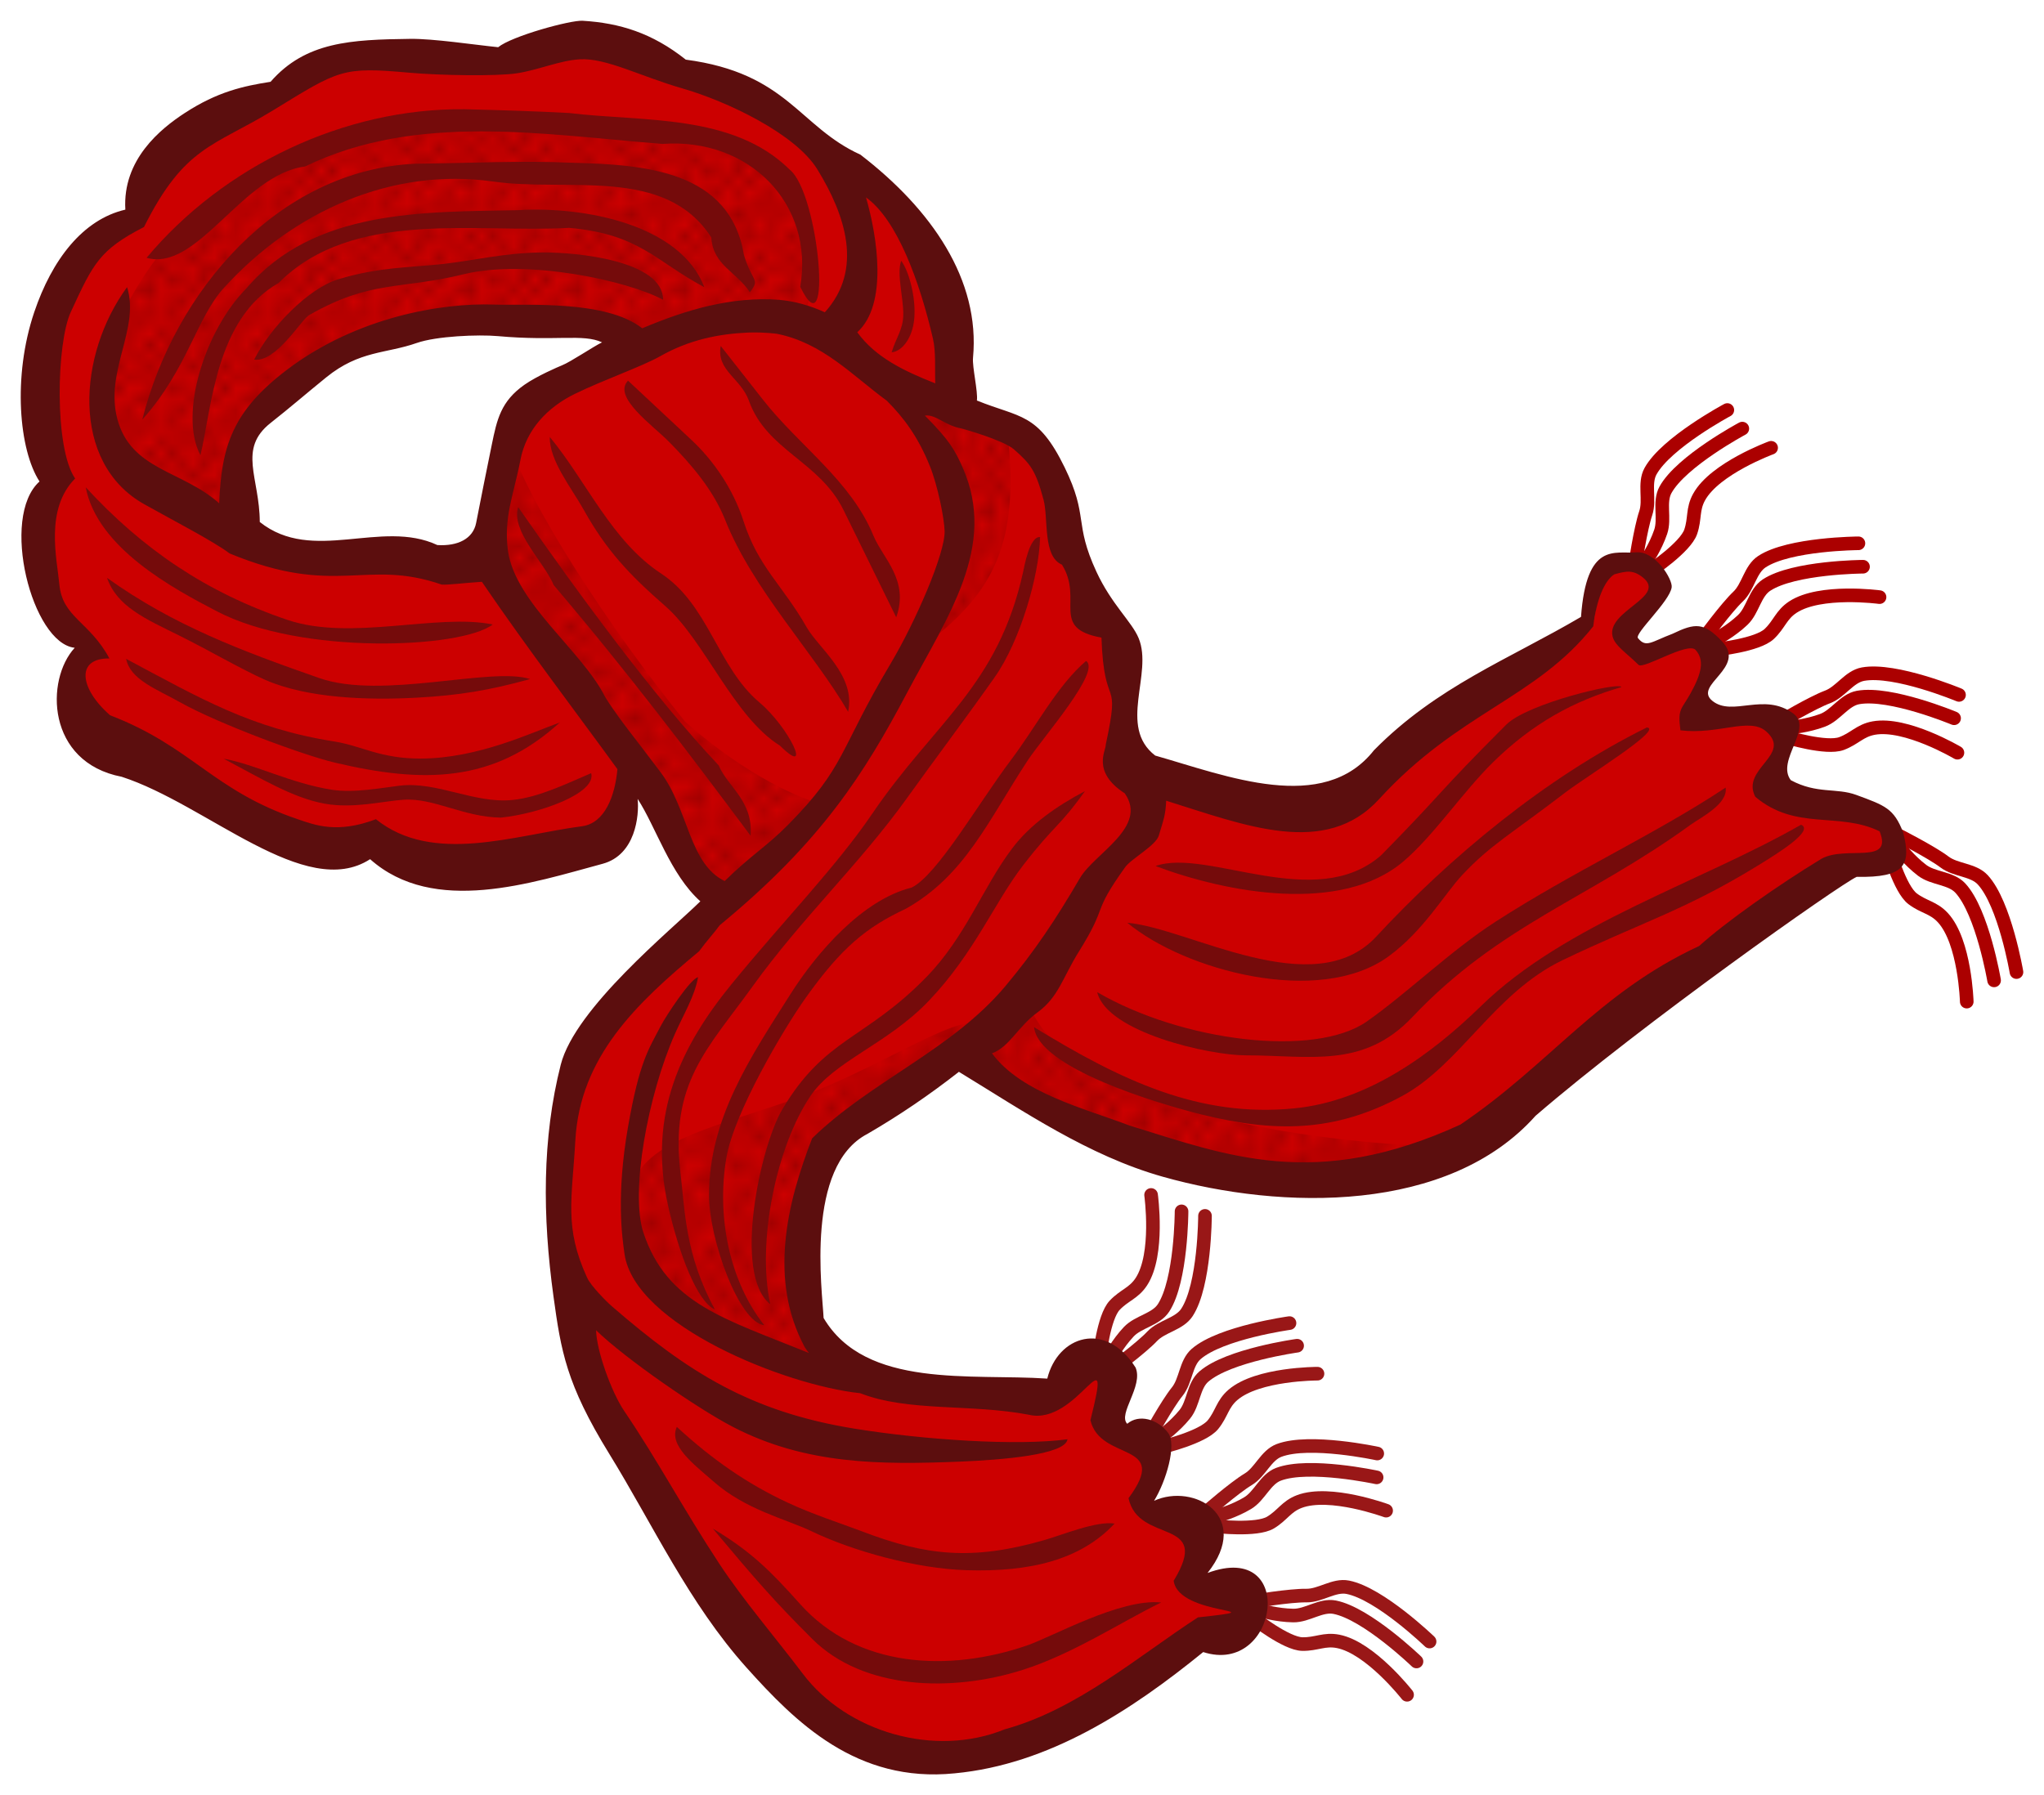 <?xml version="1.0" encoding="UTF-8" standalone="no"?>
<svg
   xmlns:dc="http://purl.org/dc/elements/1.1/"
   xmlns:cc="http://creativecommons.org/ns#"
   xmlns:rdf="http://www.w3.org/1999/02/22-rdf-syntax-ns#"
   xmlns:svg="http://www.w3.org/2000/svg"
   xmlns="http://www.w3.org/2000/svg"
   xmlns:xlink="http://www.w3.org/1999/xlink"
   xmlns:sodipodi="http://sodipodi.sourceforge.net/DTD/sodipodi-0.dtd"
   xmlns:inkscape="http://www.inkscape.org/namespaces/inkscape"
   width="98.601mm"
   height="86.617mm"
   viewBox="0 0 349.373 306.909"
   id="svg2"
   version="1.1"
   inkscape:version="1.0.2-2 (e86c870879, 2021-01-15)"
   sodipodi:docname="scarf.svg">
  <title
     id="title4156">scarf - coloured</title>
  <defs
     id="defs4">
    <pattern
       inkscape:collect="always"
       xlink:href="#Polkadots-large"
       id="pattern6343"
       patternTransform="matrix(1.567,0,0,2.176,235.114,929.497)" />
    <pattern
       inkscape:collect="always"
       xlink:href="#Polkadots-large"
       id="pattern6249"
       patternTransform="matrix(1.805,0,0,2.215,263.829,943.445)" />
    <pattern
       inkscape:collect="always"
       xlink:href="#Polkadots-large"
       id="pattern6155"
       patternTransform="matrix(2.198,0,0,1.959,257.852,950.028)" />
    <pattern
       inkscape:collect="always"
       xlink:href="#Polkadots-large"
       id="pattern6061"
       patternTransform="matrix(2.051,0,0,2.461,274.494,955.751)" />
    <pattern
       inkscape:collect="always"
       xlink:href="#Polkadots-large"
       id="pattern5967"
       patternTransform="matrix(1.828,0,0,1.858,258.681,963.114)" />
    <pattern
       inkscape:stockid="Polka dots, large"
       id="Polkadots-large"
       patternTransform="translate(0,0) scale(10,10)"
       height="10"
       width="10"
       patternUnits="userSpaceOnUse"
       inkscape:collect="always">
      <circle
         id="circle5657"
         r="0.45"
         cy="0.810"
         cx="2.567"
         style="fill:black;stroke:none" />
      <circle
         id="circle5659"
         r="0.45"
         cy="2.33"
         cx="3.048"
         style="fill:black;stroke:none" />
      <circle
         id="circle5661"
         r="0.45"
         cy="2.415"
         cx="4.418"
         style="fill:black;stroke:none" />
      <circle
         id="circle5663"
         r="0.45"
         cy="3.029"
         cx="1.844"
         style="fill:black;stroke:none" />
      <circle
         id="circle5665"
         r="0.45"
         cy="1.363"
         cx="6.08"
         style="fill:black;stroke:none" />
      <circle
         id="circle5667"
         r="0.45"
         cy="4.413"
         cx="5.819"
         style="fill:black;stroke:none" />
      <circle
         id="circle5669"
         r="0.45"
         cy="4.048"
         cx="4.305"
         style="fill:black;stroke:none" />
      <circle
         id="circle5671"
         r="0.45"
         cy="3.045"
         cx="5.541"
         style="fill:black;stroke:none" />
      <circle
         id="circle5673"
         r="0.45"
         cy="5.527"
         cx="4.785"
         style="fill:black;stroke:none" />
      <circle
         id="circle5675"
         r="0.45"
         cy="5.184"
         cx="2.667"
         style="fill:black;stroke:none" />
      <circle
         id="circle5677"
         r="0.45"
         cy="1.448"
         cx="7.965"
         style="fill:black;stroke:none" />
      <circle
         id="circle5679"
         r="0.45"
         cy="5.049"
         cx="7.047"
         style="fill:black;stroke:none" />
      <circle
         id="circle5681"
         r="0.45"
         cy="0.895"
         cx="4.340"
         style="fill:black;stroke:none" />
      <circle
         id="circle5683"
         r="0.45"
         cy="0.340"
         cx="7.125"
         style="fill:black;stroke:none" />
      <circle
         id="circle5685"
         r="0.45"
         cy="1.049"
         cx="9.553"
         style="fill:black;stroke:none" />
      <circle
         id="circle5687"
         r="0.45"
         cy="2.689"
         cx="7.006"
         style="fill:black;stroke:none" />
      <circle
         id="circle5689"
         r="0.45"
         cy="2.689"
         cx="8.909"
         style="fill:black;stroke:none" />
      <circle
         id="circle5691"
         r="0.45"
         cy="4.407"
         cx="9.315"
         style="fill:black;stroke:none" />
      <circle
         id="circle5693"
         r="0.45"
         cy="3.870"
         cx="7.820"
         style="fill:black;stroke:none" />
      <circle
         id="circle5695"
         r="0.45"
         cy="5.948"
         cx="8.270"
         style="fill:black;stroke:none" />
      <circle
         id="circle5697"
         r="0.45"
         cy="7.428"
         cx="7.973"
         style="fill:black;stroke:none" />
      <circle
         id="circle5699"
         r="0.45"
         cy="8.072"
         cx="9.342"
         style="fill:black;stroke:none" />
      <circle
         id="circle5701"
         r="0.45"
         cy="9.315"
         cx="8.206"
         style="fill:black;stroke:none" />
      <circle
         id="circle5703"
         r="0.45"
         cy="9.475"
         cx="9.682"
         style="fill:black;stroke:none" />
      <circle
         id="circle5705"
         r="0.45"
         cy="6.186"
         cx="9.688"
         style="fill:black;stroke:none" />
      <circle
         id="circle5707"
         r="0.45"
         cy="6.296"
         cx="3.379"
         style="fill:black;stroke:none" />
      <circle
         id="circle5709"
         r="0.45"
         cy="8.204"
         cx="2.871"
         style="fill:black;stroke:none" />
      <circle
         id="circle5711"
         r="0.45"
         cy="8.719"
         cx="4.59"
         style="fill:black;stroke:none" />
      <circle
         id="circle5713"
         r="0.45"
         cy="9.671"
         cx="3.181"
         style="fill:black;stroke:none" />
      <circle
         id="circle5715"
         r="0.45"
         cy="7.315"
         cx="5.734"
         style="fill:black;stroke:none" />
      <circle
         id="circle5717"
         r="0.45"
         cy="6.513"
         cx="6.707"
         style="fill:black;stroke:none" />
      <circle
         id="circle5719"
         r="0.45"
         cy="9.670"
         cx="5.730"
         style="fill:black;stroke:none" />
      <circle
         id="circle5721"
         r="0.45"
         cy="8.373"
         cx="6.535"
         style="fill:black;stroke:none" />
      <circle
         id="circle5723"
         r="0.45"
         cy="7.154"
         cx="4.37"
         style="fill:black;stroke:none" />
      <circle
         id="circle5725"
         r="0.45"
         cy="7.25"
         cx="0.622"
         style="fill:black;stroke:none" />
      <circle
         id="circle5727"
         r="0.45"
         cy="5.679"
         cx="0.831"
         style="fill:black;stroke:none" />
      <circle
         id="circle5729"
         r="0.45"
         cy="8.519"
         cx="1.257"
         style="fill:black;stroke:none" />
      <circle
         id="circle5731"
         r="0.45"
         cy="6.877"
         cx="1.989"
         style="fill:black;stroke:none" />
      <circle
         id="circle5733"
         r="0.45"
         cy="3.181"
         cx="0.374"
         style="fill:black;stroke:none" />
      <circle
         id="circle5735"
         r="0.45"
         cy="1.664"
         cx="1.166"
         style="fill:black;stroke:none" />
      <circle
         id="circle5737"
         r="0.45"
         cy="0.093"
         cx="1.151"
         style="fill:black;stroke:none" />
      <circle
         id="circle5739"
         r="0.45"
         cy="10.093"
         cx="1.151"
         style="fill:black;stroke:none" />
      <circle
         id="circle5741"
         r="0.45"
         cy="4.451"
         cx="1.302"
         style="fill:black;stroke:none" />
      <circle
         id="circle5743"
         r="0.45"
         cy="3.763"
         cx="3.047"
         style="fill:black;stroke:none" />
    </pattern>
  </defs>
  <sodipodi:namedview
     id="base"
     pagecolor="#ffffff"
     bordercolor="#666666"
     borderopacity="1.0"
     inkscape:pageopacity="0.0"
     inkscape:pageshadow="2"
     inkscape:zoom="1.4142136"
     inkscape:cx="206.98318"
     inkscape:cy="180.79204"
     inkscape:document-units="mm"
     inkscape:current-layer="layer1"
     showgrid="false"
     inkscape:snap-global="false"
     inkscape:window-width="1550"
     inkscape:window-height="937"
     inkscape:window-x="354"
     inkscape:window-y="64"
     inkscape:window-maximized="0"
     fit-margin-top="1"
     fit-margin-right="1"
     fit-margin-bottom="1"
     fit-margin-left="1"
     inkscape:document-rotation="0" />
  <g
     inkscape:label="Ebene 1"
     inkscape:groupmode="layer"
     id="layer1"
     transform="translate(-49.279,-949.673)">
    <path
       style="fill:none;fill-rule:evenodd;stroke:#ab0000;stroke-width:2.326;stroke-linecap:round;stroke-linejoin:miter;stroke-miterlimit:4;stroke-dasharray:none;stroke-opacity:1"
       d="m 328.731,1046.437 c 0,0 0.949,-6.382 1.846,-9.025 0.774,-2.281 -0.347,-5.072 0.82,-7.179 2.711,-4.894 13.127,-10.46 13.127,-10.46"
       id="path4377"
       inkscape:connector-curvature="0"
       sodipodi:nodetypes="cssc" />
    <path
       style="fill:none;fill-rule:evenodd;stroke:#ab0000;stroke-width:2.326;stroke-linecap:round;stroke-linejoin:miter;stroke-miterlimit:4;stroke-dasharray:none;stroke-opacity:1"
       d="m 330.678,1045.511 c 0,0 1.565,-2.28 2.461,-4.923 0.774,-2.281 -0.347,-5.072 0.82,-7.179 2.711,-4.894 13.127,-10.46 13.127,-10.46"
       id="path4377-1"
       inkscape:connector-curvature="0"
       sodipodi:nodetypes="cssc" />
    <path
       style="fill:none;fill-rule:evenodd;stroke:#ab0000;stroke-width:2.326;stroke-linecap:round;stroke-linejoin:miter;stroke-miterlimit:4;stroke-dasharray:none;stroke-opacity:1"
       d="m 331.498,1047.152 c 0,0 5.872,-3.921 6.769,-6.563 0.774,-2.281 0.269,-3.841 1.436,-5.948 2.711,-4.894 12.306,-8.409 12.306,-8.409"
       id="path4377-2"
       inkscape:connector-curvature="0"
       sodipodi:nodetypes="cssc" />
    <path
       style="fill:none;fill-rule:evenodd;stroke:#ab0000;stroke-width:2.326;stroke-linecap:round;stroke-linejoin:miter;stroke-miterlimit:4;stroke-dasharray:none;stroke-opacity:1"
       d="m 340.528,1058.785 c 0,0 3.815,-5.204 5.841,-7.123 1.748,-1.657 2.058,-4.649 4.073,-5.968 4.68,-3.066 16.49,-3.134 16.49,-3.134"
       id="path4377-4"
       inkscape:connector-curvature="0"
       sodipodi:nodetypes="cssc" />
    <path
       style="fill:none;fill-rule:evenodd;stroke:#ab0000;stroke-width:2.326;stroke-linecap:round;stroke-linejoin:miter;stroke-miterlimit:4;stroke-dasharray:none;stroke-opacity:1"
       d="m 342.682,1058.874 c 0,0 2.447,-1.288 4.472,-3.207 1.748,-1.657 2.058,-4.649 4.073,-5.968 4.68,-3.066 16.49,-3.134 16.49,-3.134"
       id="path4377-1-1"
       inkscape:connector-curvature="0"
       sodipodi:nodetypes="cssc" />
    <path
       style="fill:none;fill-rule:evenodd;stroke:#ab0000;stroke-width:2.326;stroke-linecap:round;stroke-linejoin:miter;stroke-miterlimit:4;stroke-dasharray:none;stroke-opacity:1"
       d="m 342.642,1060.708 c 0,0 7.023,-0.731 9.048,-2.651 1.748,-1.657 2.029,-3.273 4.043,-4.593 4.68,-3.066 14.808,-1.702 14.808,-1.702"
       id="path4377-2-8"
       inkscape:connector-curvature="0"
       sodipodi:nodetypes="cssc" />
    <path
       style="fill:none;fill-rule:evenodd;stroke:#ab0000;stroke-width:2.326;stroke-linecap:round;stroke-linejoin:miter;stroke-miterlimit:4;stroke-dasharray:none;stroke-opacity:1"
       d="m 353.482,1073.108 c 0,0 5.544,-3.301 8.158,-4.277 2.256,-0.843 3.71,-3.476 6.08,-3.904 5.506,-0.995 16.404,3.554 16.404,3.554"
       id="path4377-0"
       inkscape:connector-curvature="0"
       sodipodi:nodetypes="cssc" />
    <path
       style="fill:none;fill-rule:evenodd;stroke:#ab0000;stroke-width:2.326;stroke-linecap:round;stroke-linejoin:miter;stroke-miterlimit:4;stroke-dasharray:none;stroke-opacity:1"
       d="m 355.43,1074.03 c 0,0 2.756,-0.23 5.37,-1.206 2.256,-0.843 3.71,-3.476 6.08,-3.904 5.506,-0.995 16.404,3.554 16.404,3.554"
       id="path4377-1-3"
       inkscape:connector-curvature="0"
       sodipodi:nodetypes="cssc" />
    <path
       style="fill:none;fill-rule:evenodd;stroke:#ab0000;stroke-width:2.326;stroke-linecap:round;stroke-linejoin:miter;stroke-miterlimit:4;stroke-dasharray:none;stroke-opacity:1"
       d="m 354.677,1075.703 c 0,0 6.751,2.069 9.365,1.093 2.256,-0.843 3.146,-2.221 5.516,-2.649 5.506,-0.995 14.297,4.215 14.297,4.215"
       id="path4377-2-5"
       inkscape:connector-curvature="0"
       sodipodi:nodetypes="cssc" />
    <path
       style="fill:none;fill-rule:evenodd;stroke:#ab0000;stroke-width:2.326;stroke-linecap:round;stroke-linejoin:miter;stroke-miterlimit:4;stroke-dasharray:none;stroke-opacity:1"
       d="m 373.668,1092.432 c 0,0 5.751,2.924 7.973,4.613 1.918,1.457 4.92,1.281 6.548,3.055 3.782,4.123 5.757,15.767 5.757,15.767"
       id="path4377-10"
       inkscape:connector-curvature="0"
       sodipodi:nodetypes="cssc"
       inkscape:transform-center-x="6.2514528"
       inkscape:transform-center-y="-6.6919313" />
    <path
       style="fill:none;fill-rule:evenodd;stroke:#ab0000;stroke-width:2.326;stroke-linecap:round;stroke-linejoin:miter;stroke-miterlimit:4;stroke-dasharray:none;stroke-opacity:1"
       d="m 373.928,1094.571 c 0,0 1.666,2.207 3.888,3.895 1.918,1.457 4.92,1.281 6.548,3.055 3.782,4.123 5.757,15.767 5.757,15.767"
       id="path4377-1-6"
       inkscape:connector-curvature="0"
       sodipodi:nodetypes="cssc"
       inkscape:transform-center-x="8.0336714"
       inkscape:transform-center-y="-4.9113217" />
    <path
       style="fill:none;fill-rule:evenodd;stroke:#ab0000;stroke-width:2.326;stroke-linecap:round;stroke-linejoin:miter;stroke-miterlimit:4;stroke-dasharray:none;stroke-opacity:1"
       d="m 372.112,1094.829 c 0,0 1.856,6.812 4.078,8.501 1.918,1.457 3.558,1.473 5.186,3.248 3.782,4.123 4.072,14.338 4.072,14.338"
       id="path4377-2-9"
       inkscape:connector-curvature="0"
       sodipodi:nodetypes="cssc"
       inkscape:transform-center-x="11.278589"
       inkscape:transform-center-y="-2.9686569" />
    <path
       style="fill:none;fill-rule:evenodd;stroke:#991717;stroke-width:2.326;stroke-linecap:round;stroke-linejoin:miter;stroke-miterlimit:4;stroke-dasharray:none;stroke-opacity:1"
       d="m 239.109,1184.006 c 0,0 5.19,-3.833 7.103,-5.865 1.651,-1.754 4.642,-2.074 5.954,-4.093 3.05,-4.691 3.078,-16.5 3.078,-16.5"
       id="path4377-41"
       inkscape:connector-curvature="0"
       sodipodi:nodetypes="cssc" />
    <path
       style="fill:none;fill-rule:evenodd;stroke:#991717;stroke-width:2.326;stroke-linecap:round;stroke-linejoin:miter;stroke-miterlimit:4;stroke-dasharray:none;stroke-opacity:1"
       d="m 239.013,1181.853 c 0,0 1.279,-2.451 3.192,-4.483 1.651,-1.754 4.642,-2.074 5.954,-4.093 3.05,-4.691 3.078,-16.5 3.078,-16.5"
       id="path4377-1-65"
       inkscape:connector-curvature="0"
       sodipodi:nodetypes="cssc" />
    <path
       style="fill:none;fill-rule:evenodd;stroke:#991717;stroke-width:2.326;stroke-linecap:round;stroke-linejoin:miter;stroke-miterlimit:4;stroke-dasharray:none;stroke-opacity:1"
       d="m 237.179,1181.899 c 0,0 0.707,-7.025 2.62,-9.057 1.651,-1.754 3.266,-2.04 4.579,-4.059 3.05,-4.691 1.651,-14.813 1.651,-14.813"
       id="path4377-2-3"
       inkscape:connector-curvature="0"
       sodipodi:nodetypes="cssc" />
    <path
       style="fill:none;fill-rule:evenodd;stroke:#991717;stroke-width:2.326;stroke-linecap:round;stroke-linejoin:miter;stroke-miterlimit:4;stroke-dasharray:none;stroke-opacity:1"
       d="m 245.638,1195.425 c 0,0 3.101,-5.659 4.857,-7.827 1.516,-1.872 1.431,-4.878 3.256,-6.451 4.238,-3.652 15.937,-5.268 15.937,-5.268"
       id="path4377-48"
       inkscape:connector-curvature="0"
       sodipodi:nodetypes="cssc"
       inkscape:transform-center-x="6.2927087"
       inkscape:transform-center-y="8.7356244" />
    <path
       style="fill:none;fill-rule:evenodd;stroke:#991717;stroke-width:2.326;stroke-linecap:round;stroke-linejoin:miter;stroke-miterlimit:4;stroke-dasharray:none;stroke-opacity:1"
       d="m 247.785,1195.231 c 0,0 2.257,-1.597 4.014,-3.766 1.516,-1.871 1.431,-4.878 3.256,-6.45 4.238,-3.653 15.937,-5.268 15.937,-5.268"
       id="path4377-1-36"
       inkscape:connector-curvature="0"
       sodipodi:nodetypes="cssc"
       inkscape:transform-center-x="4.5679587"
       inkscape:transform-center-y="10.571774" />
    <path
       style="fill:none;fill-rule:evenodd;stroke:#991717;stroke-width:2.326;stroke-linecap:round;stroke-linejoin:miter;stroke-miterlimit:4;stroke-dasharray:none;stroke-opacity:1"
       d="m 247.986,1197.054 c 0,0 6.866,-1.645 8.623,-3.813 1.516,-1.872 1.582,-3.51 3.407,-5.083 4.238,-3.652 14.457,-3.628 14.457,-3.628"
       id="path4377-2-4"
       inkscape:connector-curvature="0"
       sodipodi:nodetypes="cssc"
       inkscape:transform-center-x="2.7264189"
       inkscape:transform-center-y="13.874972" />
    <path
       style="fill:none;fill-rule:evenodd;stroke:#991717;stroke-width:2.326;stroke-linecap:round;stroke-linejoin:miter;stroke-miterlimit:4;stroke-dasharray:none;stroke-opacity:1"
       d="m 255.382,1208.266 c 0,0 4.857,-4.247 7.252,-5.68 2.067,-1.237 3.021,-4.089 5.275,-4.938 5.236,-1.973 16.777,0.532 16.777,0.532"
       id="path4377-9"
       inkscape:connector-curvature="0"
       sodipodi:nodetypes="cssc" />
    <path
       style="fill:none;fill-rule:evenodd;stroke:#991717;stroke-width:2.326;stroke-linecap:round;stroke-linejoin:miter;stroke-miterlimit:4;stroke-dasharray:none;stroke-opacity:1"
       d="m 257.465,1208.821 c 0,0 2.669,-0.723 5.064,-2.156 2.067,-1.237 3.021,-4.089 5.275,-4.938 5.236,-1.973 16.777,0.532 16.777,0.532"
       id="path4377-1-68"
       inkscape:connector-curvature="0"
       sodipodi:nodetypes="cssc" />
    <path
       style="fill:none;fill-rule:evenodd;stroke:#991717;stroke-width:2.326;stroke-linecap:round;stroke-linejoin:miter;stroke-miterlimit:4;stroke-dasharray:none;stroke-opacity:1"
       d="m 257.027,1210.602 c 0,0 7.013,0.816 9.408,-0.617 2.067,-1.237 2.693,-2.753 4.946,-3.602 5.236,-1.973 14.823,1.564 14.823,1.564"
       id="path4377-2-90"
       inkscape:connector-curvature="0"
       sodipodi:nodetypes="cssc" />
    <path
       style="fill:none;fill-rule:evenodd;stroke:#991717;stroke-width:2.326;stroke-linecap:round;stroke-linejoin:miter;stroke-miterlimit:4;stroke-dasharray:none;stroke-opacity:1"
       d="m 263.407,1223.48 c 0,0 6.365,-1.056 9.156,-1.014 2.408,0.036 4.72,-1.887 7.084,-1.423 5.49,1.077 13.986,9.281 13.986,9.281"
       id="path4377-20"
       inkscape:connector-curvature="0"
       sodipodi:nodetypes="cssc" />
    <path
       style="fill:none;fill-rule:evenodd;stroke:#991717;stroke-width:2.326;stroke-linecap:round;stroke-linejoin:miter;stroke-miterlimit:4;stroke-dasharray:none;stroke-opacity:1"
       d="m 264.885,1225.048 c 0,0 2.65,0.789 5.441,0.831 2.408,0.036 4.721,-1.887 7.084,-1.424 5.49,1.077 13.986,9.281 13.986,9.281"
       id="path4377-1-9"
       inkscape:connector-curvature="0"
       sodipodi:nodetypes="cssc" />
    <path
       style="fill:none;fill-rule:evenodd;stroke:#991717;stroke-width:2.326;stroke-linecap:round;stroke-linejoin:miter;stroke-miterlimit:4;stroke-dasharray:none;stroke-opacity:1"
       d="m 263.575,1226.332 c 0,0 5.535,4.384 8.325,4.426 2.408,0.036 3.738,-0.924 6.102,-0.46 5.49,1.078 11.782,9.13 11.782,9.13"
       id="path4377-2-81"
       inkscape:connector-curvature="0"
       sodipodi:nodetypes="cssc" />
    <path
       style="fill:#cc0000;fill-opacity:1;fill-rule:evenodd;stroke:#ff0000;stroke-width:1.163;stroke-linecap:butt;stroke-linejoin:miter;stroke-miterlimit:4;stroke-dasharray:none;stroke-opacity:1"
       d="m 146.037,956.866 c -3.812,0.047 -7.037,1.1 -9.884,3.295 -21.49,-2.954 -30.492,0.025 -40.022,5.769 -7.459,3.846 -15.521,4.288 -24.023,20.645 -13.667,9.382 -21.012,22.371 -12.633,44.874 -7.051,12.374 -1.749,20.951 5.224,29.01 -4.106,4.416 -4.563,9.641 1.16,16.242 l 35.387,17.985 11.601,-2.32 c 8.307,5.245 14.491,9.316 26.69,5.801 8.095,-2.607 16.345,-0.97 17.703,-17.985 4.129,8.242 7.329,17.536 15.941,23.786 l -22.626,23.203 c -5.22,11.578 -5.511,23.65 -5.352,35.766 2.434,12.563 2.91,25.699 10.576,36.169 10.26,14.346 16.188,29.561 31.324,42.931 10.462,4.338 19.192,12.732 34.234,6.384 11.633,-3.528 21.896,-10.714 31.907,-18.569 l 8.698,-1.16 v -6.961 l -9.147,-1.122 1.609,-10.48 c -8.845,0.233 -8.205,-2.239 -9.864,-4.057 0.197,-3.16 5.669,-8.083 0,-9.287 -2.321,0.408 -4.64,-1.188 -6.961,-4.057 0,0 4.276,-7.138 2.32,-9.281 -1.253,-1.373 -4.75,-3.105 -6.384,-1.743 l -4.602,7.031 c -9.987,-0.892 -15.776,2.289 -30.785,-4.128 -6.171,0.577 -8.588,-5.825 -11.025,-12.185 -1.491,-7.138 -0.631,-15.579 2.801,-25.453 9.049,-9.593 16.388,-12.346 24.465,-18.056 6.06,6.789 15.082,11.605 24.369,16.242 13.536,4.356 27.068,5.832 40.605,6.384 9.568,-2.569 19.363,-2.413 28.427,-11.025 l 40.611,-32.49 16.825,-10.441 c 12.033,-0.958 8.039,-5.12 4.057,-9.281 l -11.018,-2.32 c -5.33,1.18 -7.032,-0.965 -5.801,-5.801 4.272,-5.728 1.307,-8.444 -7.544,-8.704 -11.912,4.654 -3.213,-4.428 -3.48,-7.538 1.729,-6.249 -2.226,-5.946 -7.544,-4.064 -1.54,1.258 -9.199,3.985 -4.641,-5.801 5.939,-3.503 4.361,-6.293 -1.16,-8.704 -8.137,0.157 -5.835,6.284 -6.961,10.448 l -34.227,21.459 c -4.551,6.26 -8.964,12.666 -22.043,9.864 l -23.786,-6.961 c 0.398,-5.881 -0.608,-7.91 1.737,-19.145 -4.358,-2.915 -7.736,-10.225 -11.018,-17.985 l -4.064,-15.082 c -1.268,-5.769 -9.352,-6.426 -14.505,-9.281 -1.208,-14.781 1.261,-30.48 -20.883,-40.028 -3.467,-6.326 -10.28,-11.216 -21.402,-14.261 -10.555,-4.887 -18.535,-7.61 -24.889,-7.531 z m -7.531,46.745 c 8.821,0.294 13.608,2.703 19.306,4.634 l -19.145,10.441 c -3.476,4.172 -4.577,15.465 -5.801,26.395 l -25.529,0.583 c -6.379,-0.777 -12.55,-1.867 -17.402,-4.935 -3.06,-8.066 0.588,-13.251 2.609,-19.139 7.279,-8.509 15.849,-12.51 24.658,-15.665 9.266,-1.905 16.013,-2.49 21.306,-2.314 z"
       id="path4481" />
    <path
       style="opacity:0.361;fill:url(#pattern6343);fill-opacity:1;fill-rule:evenodd;stroke:none;stroke-width:1.163;stroke-linecap:butt;stroke-linejoin:miter;stroke-miterlimit:4;stroke-dasharray:none;stroke-opacity:1"
       d="m 221.408,1023.046 c 2.372,19.504 -2.423,27.921 -13.537,36.509 1.448,-4.842 5.655,-14.489 5.454,-21.311 -0.249,-8.464 -5.512,-14.347 -10.377,-22.172 z"
       id="path6251"
       inkscape:connector-curvature="0"
       sodipodi:nodetypes="ccscc" />
    <path
       style="opacity:0.361;fill:url(#pattern6249);fill-opacity:1;fill-rule:evenodd;stroke:none;stroke-width:1.163;stroke-linecap:butt;stroke-linejoin:miter;stroke-miterlimit:4;stroke-dasharray:none;stroke-opacity:1"
       d="m 224.69,1119.857 c 5.345,21.061 56.068,25.602 71.377,25.844 -9.68,8.211 -43.701,4.65 -58.661,-1.231 -17.576,-7.69 -16.948,-10.415 -23.792,-15.178 z"
       id="path6157"
       inkscape:connector-curvature="0"
       sodipodi:nodetypes="ccccc" />
    <path
       style="opacity:0.361;fill:url(#pattern6155);fill-opacity:1;fill-rule:evenodd;stroke:none;stroke-width:1.163;stroke-linecap:butt;stroke-linejoin:miter;stroke-miterlimit:4;stroke-dasharray:none;stroke-opacity:1"
       d="m 136.083,1024.687 c 3.414,11.02 17.284,32.261 30.295,48.355 10.814,9.654 20.548,13.427 23.033,13.998 l -17.229,16.819 c 0,0 -11.486,-17.639 -11.486,-19.28 0,-1.641 -26.664,-34.458 -26.664,-34.458 z"
       id="path6063"
       inkscape:connector-curvature="0"
       sodipodi:nodetypes="ccccscc" />
    <path
       style="opacity:0.361;fill:url(#pattern6061);fill-opacity:1;fill-rule:evenodd;stroke:none;stroke-width:1.163;stroke-linecap:butt;stroke-linejoin:miter;stroke-miterlimit:4;stroke-dasharray:none;stroke-opacity:1"
       d="m 216.075,1124.779 c -3.648,-1.38 -16.129,7.184 -29.309,12.157 -14.239,5.372 -29.122,7.58 -29.762,17.379 -0.906,17.911 15.369,22.324 29.125,28.715 l 17.639,4.102 c -8.887,-4.513 -16.314,-7.985 -17.639,-16.819 -1.903,-18.764 4.607,-24.392 7.384,-27.484 z"
       id="path5969"
       inkscape:connector-curvature="0"
       sodipodi:nodetypes="cscccccc" />
    <path
       style="opacity:0.361;fill:url(#pattern5967);fill-opacity:1;fill-rule:evenodd;stroke:none;stroke-width:1.163;stroke-linecap:butt;stroke-linejoin:miter;stroke-miterlimit:4;stroke-dasharray:none;stroke-opacity:1"
       d="m 70.21,1003.313 c 3.381,-6.779 6.881,-11.347 11.023,-15.083 10.539,-7.925 21.078,-14.291 31.617,-16.824 12.388,-1.744 26.673,-2.117 41.189,-0.29 10.229,1.122 20.145,2.4 25.816,5.801 7.391,5.726 8.069,14.138 7.832,22.915 0,0 -1.033,6.957 -1.16,5.221 -0.315,-4.277 -26.691,0.886 -27.556,3.481 -5.221,-2.749 -10.442,-4.68 -15.664,-4.351 -10.271,-1.652 -19.403,-0.454 -28.136,1.74 -10.216,4.179 -16.719,8.977 -22.335,13.923 -4.044,9.368 -3.368,10.239 -3.771,13.053 v 7.542 l -18.274,-11.603 c -4.507,-4.293 -3.69,-9.473 -3.771,-14.503 z"
       id="path4486"
       inkscape:connector-curvature="0"
       sodipodi:nodetypes="ccccccsccccccccc" />
    <path
       style="color:#000000;font-style:normal;font-variant:normal;font-weight:normal;font-stretch:normal;font-size:medium;line-height:normal;font-family:sans-serif;text-indent:0;text-align:start;text-decoration:none;text-decoration-line:none;text-decoration-style:solid;text-decoration-color:#000000;letter-spacing:normal;word-spacing:normal;text-transform:none;writing-mode:lr-tb;direction:ltr;baseline-shift:baseline;text-anchor:start;white-space:normal;clip-rule:nonzero;display:inline;overflow:visible;visibility:visible;opacity:1;isolation:auto;mix-blend-mode:normal;color-interpolation:sRGB;color-interpolation-filters:linearRGB;solid-color:#000000;solid-opacity:1;fill:#5c0e0e;fill-opacity:1;fill-rule:evenodd;stroke:none;stroke-width:5.814;stroke-linecap:butt;stroke-linejoin:miter;stroke-miterlimit:4;stroke-dasharray:none;stroke-dashoffset:0;stroke-opacity:1;color-rendering:auto;image-rendering:auto;shape-rendering:auto;text-rendering:auto;enable-background:accumulate"
       d="m 148.871,953.221 c -2.106,-0.129 -12.128,2.627 -14.44,4.522 -4.135,-0.418 -11.056,-1.48 -15.069,-1.427 -10.019,0.132 -17.839,0.459 -23.835,7.339 -4.693,0.737 -9.081,1.701 -14.661,5.334 -4.17,2.715 -10.67,7.987 -10.162,16.523 -7.298,1.699 -12.551,8.587 -15.568,17.514 -3.736,11.056 -2.591,23.614 0.898,28.962 -6.813,6.111 -1.279,27.667 6.015,28.436 -5.033,5.461 -4.849,19.567 8.034,22.053 14.597,4.731 31.381,21.264 42.457,14.088 10.884,9.686 27.696,4.031 39.74,0.788 5.613,-1.511 6.285,-8.229 5.987,-11.095 3.114,4.771 5.582,12.925 10.717,17.511 -4.869,4.81 -21.395,18.233 -23.857,27.927 -3.202,12.611 -3.137,25.903 -1.243,39.631 1.28,9.28 2.163,14.944 9.531,26.901 7.436,12.068 13.621,25.577 23.466,36.554 8.359,9.32 18.803,19.769 35.554,18.075 16.136,-1.508 30.234,-10.756 42.502,-20.735 12.899,4.151 16.126,-19.238 0.744,-13.524 7.641,-9.642 -2.303,-15.45 -9.14,-12.339 2.065,-3.352 3.911,-9.611 2.404,-11.608 -1.781,-2.36 -4.969,-3.273 -6.999,-1.558 -1.638,-1.698 2.802,-6.436 1.429,-9.621 -5.165,-8.14 -13.308,-5.386 -15.088,1.897 -12.957,-0.887 -31.04,1.791 -38.233,-10.364 -0.216,-4.647 -3.197,-25.93 7.499,-31.478 5.438,-3.154 10.659,-6.717 15.627,-10.608 10.962,6.679 22.111,14.34 34.835,17.931 20.507,5.789 48.888,6.244 63.729,-10.413 18.188,-15.695 52.121,-39.635 54.901,-40.855 8.133,0.159 9.392,-1.948 7.929,-7.602 -1.582,-4.1 -3.088,-4.591 -8.006,-6.403 -3.414,-1.258 -6.734,-0.123 -11.198,-2.525 -2.556,-3.368 3.89,-8.827 0.429,-11.39 -5.004,-3.706 -10.365,0.588 -13.806,-2.147 -3.444,-2.737 5.951,-5.663 1.602,-10.223 -3.076,-3.226 -4.544,-3.144 -8.435,-1.269 -3.648,1.382 -4.517,2.457 -5.91,0.744 -0.638,-0.785 5.408,-6.247 5.762,-8.685 0.193,-1.329 -2.776,-6.278 -6.121,-5.98 -3.566,0.317 -8.438,-1.889 -9.377,11.037 -12.35,7.261 -24.613,11.866 -35.387,22.799 -8.682,11.034 -25.208,4.38 -37.394,0.91 -6.436,-4.959 -0.313,-13.982 -2.833,-20.076 -1.165,-2.816 -4.619,-5.75 -7.209,-11.345 -3.911,-8.447 -1.289,-9.335 -5.43,-17.835 -4.591,-9.424 -7.638,-8.452 -15.005,-11.447 0.203,-1.536 -0.813,-5.713 -0.663,-7.309 1.253,-13.327 -7.076,-25.366 -19.252,-34.729 -10.54,-4.791 -12.413,-13.925 -29.843,-16.242 -5.761,-4.574 -11.309,-6.26 -17.626,-6.647 z m -0.474,6.589 c 4.502,-0.253 10.346,2.916 17.543,4.985 7.546,2.17 19.291,7.731 23.038,13.823 4.806,7.813 7.919,17.144 1.287,24.444 -2.456,-1.116 -5.066,-1.885 -7.756,-2.128 -8.227,-0.618 -15.962,1.706 -23.459,4.865 -6.241,-4.897 -19.879,-3.865 -25.421,-4.057 -8.713,-0.303 -23.359,2.061 -35.355,11.191 -9.163,6.974 -11.157,12.945 -11.531,22.793 -6.276,-5.63 -15.079,-5.646 -17.409,-14.422 -2.172,-8.185 3.89,-15.428 1.666,-22.543 -8.414,11.478 -9.728,30.009 2.923,37.112 4.868,2.733 11.831,6.324 14.608,8.422 18.229,7.549 23.195,0.806 36.253,5.326 1.237,0.065 3.494,-0.257 6.858,-0.481 7.758,11.395 16.556,22.908 23.171,32.035 -0.413,4.591 -2.162,9.255 -6.063,9.762 -11.468,1.491 -25.476,6.627 -35.214,-1.205 -6.609,2.499 -10.378,1.014 -13.331,0.013 -14.652,-4.967 -17.976,-12.339 -32.126,-17.793 -5.332,-4.701 -5.772,-9.802 -0.096,-9.699 -3.386,-6.325 -8.026,-7.002 -8.557,-12.649 -0.415,-4.414 -2.505,-12.87 2.693,-18.122 -3.598,-5.2 -3.194,-23.143 -0.745,-28.453 3.833,-8.311 4.896,-10.625 12.515,-14.546 6.953,-13.894 11.94,-13.749 22.111,-19.977 11.255,-6.891 11.73,-7.439 23.193,-6.409 5.214,0.468 14.888,0.641 18.423,0.106 3.717,-0.563 7.32,-2.198 10.783,-2.393 z m 48.905,23.613 c 5.314,3.807 9.148,14.284 11.441,24.139 0.531,2.284 0.308,5.277 0.397,7.652 -5.2,-2.053 -10.183,-4.385 -13.332,-8.736 5.285,-4.791 3.405,-16.428 1.493,-23.055 z m -76.768,24.882 c 3.323,-1.169 10.503,-1.467 13.838,-1.167 9.923,0.895 14.593,-0.441 17.812,1.064 -1.47,0.705 -5.358,3.341 -6.858,3.936 -0.606,0.24 -4.276,1.821 -6.403,3.314 -4.021,2.821 -4.701,5.907 -5.589,10.268 -0.912,4.477 -1.819,8.956 -2.673,13.364 -0.52,2.683 -3.108,3.993 -6.628,3.775 -9.62,-4.493 -21.309,3.251 -30.35,-3.942 -0.024,-7.586 -3.812,-12.479 1.865,-16.947 3.315,-2.609 5.994,-4.945 9.499,-7.788 5.69,-4.614 10.199,-4.018 15.486,-5.878 z m 56.597,-1.776 c 0.755,-0.026 1.51,-0.029 2.269,0 0.868,0.033 1.74,0.098 2.609,0.199 7.893,1.547 12.946,7.14 18.844,11.448 2.84,2.841 5.323,6.103 7.364,11.178 1.343,3.34 2.455,8.872 2.522,11.101 0.114,3.798 -4.96,15.507 -9.239,22.691 -8.901,14.944 -7.615,17.503 -17.498,27.523 -3.694,3.746 -6.363,5.216 -10.858,9.634 -6.13,-2.985 -6.136,-12.233 -11.012,-18.684 l -3.698,-4.865 c -2.149,-2.773 -4.204,-5.459 -5.737,-7.948 -3.878,-7.798 -15.206,-15.914 -16.582,-24.85 -0.808,-5.875 0.992,-9.757 2.122,-15.665 0.977,-5.11 4.54,-8.962 9.345,-11.3 4.984,-2.425 11.441,-4.66 14.563,-6.429 4.998,-2.832 10.045,-3.809 14.986,-4.032 z m 36.426,16.389 c 0.459,0.089 7.265,2.038 9.029,3.579 2.862,2.5 3.724,3.65 5.051,8.565 0.882,3.268 -0.176,9.741 3.162,11.155 3.748,6.025 -2.13,10.859 6.749,12.467 0.448,13.085 3.365,6.052 0.724,18.338 0.117,0.861 -2.497,4.577 3.256,8.281 4.042,5.772 -5.187,10.271 -7.64,14.466 -4.161,7.116 -7.712,12.459 -12.723,18.453 -9.159,10.957 -23.044,16.265 -33.074,26.074 -4.329,11.161 -7.442,24.192 -1.263,35.702 0.225,0.36 0.475,0.659 0.711,0.993 -14.454,-5.877 -24.25,-8.416 -28.286,-20.587 -2.275,-6.862 0.743,-23.484 5.41,-34.022 1.495,-3.376 3.371,-6.413 3.929,-9.634 -1.257,0.2 -5.466,6.577 -6.384,8.352 -2.033,3.933 -3.62,5.966 -5.589,17.274 -2.042,11.724 -0.995,18.879 -0.59,21.697 1.75,12.159 27.46,22.444 40.265,23.793 0.004,3e-4 0.009,-7e-4 0.013,0 8.272,3.232 18.822,1.777 28.837,3.685 8.339,2.018 14.485,-14.881 10.518,0.936 1.701,7.2 13.794,3.499 6.512,13.332 1.706,8 14.393,3.144 7.717,14.12 0.851,6.178 18.653,4.675 4.147,6.256 -10.143,6.584 -20.591,15.72 -33.029,19.139 -12.012,4.895 -26.997,0.444 -34.497,-9.486 -4.594,-6.083 -10.189,-12.61 -14.229,-18.742 -6.223,-9.445 -10.623,-17.825 -16.3,-26.183 -2.213,-3.258 -4.759,-10.409 -4.814,-13.813 5.029,4.878 17.418,13.425 23.369,16.511 12.473,6.469 25.266,6.491 38.804,5.942 7.099,-0.289 18.077,-1.157 18.396,-3.82 -8.661,1.173 -24.631,0.082 -36.323,-1.801 -17.943,-2.891 -28.595,-9.724 -41.496,-20.889 -1.004,-0.869 -3.634,-3.52 -4.282,-4.929 -3.983,-8.66 -2.567,-13.509 -2.019,-23.446 0.791,-14.354 10.48,-23.489 21.152,-32.362 1.307,-1.797 2.675,-3.253 3.538,-4.468 17.462,-14.353 24.762,-26.055 31.971,-39.656 6.976,-13.161 15.509,-25.09 9.547,-38.58 -1.357,-3.07 -2.342,-4.747 -6.458,-8.884 1.839,-0.261 3.339,1.642 6.185,2.192 z m 111.662,24.946 c 2.108,-0.583 3.225,-0.8 4.935,0.59 4.006,3.295 -6.337,5.678 -5.237,10.05 0.397,1.577 2.36,2.792 4.435,4.839 0.832,0.82 8.445,-4.028 9.755,-2.545 1.482,1.678 1.122,3.827 -0.859,7.403 -1.588,2.866 -2.242,2.565 -1.737,6.333 6.511,0.794 11.843,-2.316 14.665,0.199 4.503,4.013 -4.378,6.324 -1.872,11.166 6.935,5.848 14.237,2.502 21.248,5.903 2.366,5.832 -5.754,2.365 -9.935,4.692 -7.47,4.544 -16.332,10.784 -20.908,14.915 -17.277,8.024 -25.378,20.091 -40.801,30.53 -24.829,11.394 -39.985,5.266 -56.572,0.164 -7.646,-2.923 -18.481,-5.531 -23.496,-12.343 3.024,-1.118 4.369,-4.522 7.825,-7.038 3.543,-2.58 4.303,-5.999 6.972,-10.272 5.247,-8.401 2.058,-6.268 7.96,-14.513 1.043,-1.457 5.245,-3.691 5.754,-5.411 0.797,-2.69 1.155,-3.466 1.258,-5.956 13.438,4.194 27.214,9.779 36.387,-0.263 13.627,-14.918 26.8,-17.163 36.612,-29.555 0.566,-4.709 1.993,-7.894 3.609,-8.89 z"
       id="path4147"
       inkscape:connector-curvature="0"
       sodipodi:nodetypes="scscscsccccsccssssccccsccccccscccscssscssscccssscsccsssscccsscscsccccscsccscscssssscccssscsssscsssscccssssccccccsssccsccccsscccscccssccccccccssscscccsssccsscsccsssscscccccccsssscscccc" />
    <path
       style="color:#000000;font-style:normal;font-variant:normal;font-weight:normal;font-stretch:normal;font-size:medium;line-height:normal;font-family:sans-serif;text-indent:0;text-align:start;text-decoration:none;text-decoration-line:none;text-decoration-style:solid;text-decoration-color:#000000;letter-spacing:normal;word-spacing:normal;text-transform:none;writing-mode:lr-tb;direction:ltr;baseline-shift:baseline;text-anchor:start;white-space:normal;clip-rule:nonzero;display:inline;overflow:visible;visibility:visible;opacity:1;isolation:auto;mix-blend-mode:normal;color-interpolation:sRGB;color-interpolation-filters:linearRGB;solid-color:#000000;solid-opacity:1;fill:#750b0b;fill-opacity:1;fill-rule:evenodd;stroke:none;stroke-width:3.837;stroke-linecap:butt;stroke-linejoin:miter;stroke-miterlimit:4;stroke-dasharray:none;stroke-dashoffset:0;stroke-opacity:1;color-rendering:auto;image-rendering:auto;shape-rendering:auto;text-rendering:auto;enable-background:accumulate"
       d="m 137.853,1036.384 c -1.315,4.067 4.529,9.515 6.063,13.321 12.458,14.627 23.345,29.01 33.657,42.853 0.441,-6.034 -3.846,-8.248 -5.449,-12.026 -11.244,-11.938 -23.931,-29.305 -34.272,-44.148 z"
       id="path4194"
       inkscape:connector-curvature="0"
       sodipodi:nodetypes="ccccc" />
    <path
       style="color:#000000;font-style:normal;font-variant:normal;font-weight:normal;font-stretch:normal;font-size:medium;line-height:normal;font-family:sans-serif;text-indent:0;text-align:start;text-decoration:none;text-decoration-line:none;text-decoration-style:solid;text-decoration-color:#000000;letter-spacing:normal;word-spacing:normal;text-transform:none;writing-mode:lr-tb;direction:ltr;baseline-shift:baseline;text-anchor:start;white-space:normal;clip-rule:nonzero;display:inline;overflow:visible;visibility:visible;opacity:1;isolation:auto;mix-blend-mode:normal;color-interpolation:sRGB;color-interpolation-filters:linearRGB;solid-color:#000000;solid-opacity:1;fill:#750b0b;fill-opacity:1;fill-rule:evenodd;stroke:none;stroke-width:3.837;stroke-linecap:butt;stroke-linejoin:miter;stroke-miterlimit:4;stroke-dasharray:none;stroke-dashoffset:0;stroke-opacity:1;color-rendering:auto;image-rendering:auto;shape-rendering:auto;text-rendering:auto;enable-background:accumulate"
       d="m 143.256,1024.385 c -0.112,4.005 3.734,8.755 5.735,12.342 3.953,7.087 7.85,11.189 14.009,16.57 6.731,5.881 11.628,18.884 19.598,23.865 5.687,5.622 1.595,-3.092 -3.503,-7.388 -7.169,-6.04 -8.68,-16.69 -16.823,-22.049 -8.454,-5.564 -12.665,-15.63 -19.014,-23.34 z"
       id="path4196"
       inkscape:connector-curvature="0"
       sodipodi:nodetypes="csscssc" />
    <path
       style="color:#000000;font-style:normal;font-variant:normal;font-weight:normal;font-stretch:normal;font-size:medium;line-height:normal;font-family:sans-serif;text-indent:0;text-align:start;text-decoration:none;text-decoration-line:none;text-decoration-style:solid;text-decoration-color:#000000;letter-spacing:normal;word-spacing:normal;text-transform:none;writing-mode:lr-tb;direction:ltr;baseline-shift:baseline;text-anchor:start;white-space:normal;clip-rule:nonzero;display:inline;overflow:visible;visibility:visible;opacity:1;isolation:auto;mix-blend-mode:normal;color-interpolation:sRGB;color-interpolation-filters:linearRGB;solid-color:#000000;solid-opacity:1;fill:#750b0b;fill-opacity:1;fill-rule:evenodd;stroke:none;stroke-width:3.837;stroke-linecap:butt;stroke-linejoin:miter;stroke-miterlimit:4;stroke-dasharray:none;stroke-dashoffset:0;stroke-opacity:1;color-rendering:auto;image-rendering:auto;shape-rendering:auto;text-rendering:auto;enable-background:accumulate"
       d="m 156.627,1014.751 c -2.714,2.806 4.194,7.592 7.071,10.522 3.857,3.929 7.511,8.203 9.533,13.294 4.716,11.867 15.113,22.659 21.014,32.794 1.349,-6.229 -5.052,-10.872 -7.083,-14.44 -4.125,-7.248 -8.252,-10.232 -10.813,-18.196 -1.765,-5.49 -5.157,-10.356 -8.863,-13.82 z"
       id="path4198"
       inkscape:connector-curvature="0"
       sodipodi:nodetypes="csscsssc" />
    <path
       style="color:#000000;font-style:normal;font-variant:normal;font-weight:normal;font-stretch:normal;font-size:medium;line-height:normal;font-family:sans-serif;text-indent:0;text-align:start;text-decoration:none;text-decoration-line:none;text-decoration-style:solid;text-decoration-color:#000000;letter-spacing:normal;word-spacing:normal;text-transform:none;writing-mode:lr-tb;direction:ltr;baseline-shift:baseline;text-anchor:start;white-space:normal;clip-rule:nonzero;display:inline;overflow:visible;visibility:visible;opacity:1;isolation:auto;mix-blend-mode:normal;color-interpolation:sRGB;color-interpolation-filters:linearRGB;solid-color:#000000;solid-opacity:1;fill:#750b0b;fill-opacity:1;fill-rule:evenodd;stroke:none;stroke-width:3.837;stroke-linecap:butt;stroke-linejoin:miter;stroke-miterlimit:4;stroke-dasharray:none;stroke-dashoffset:0;stroke-opacity:1;color-rendering:auto;image-rendering:auto;shape-rendering:auto;text-rendering:auto;enable-background:accumulate"
       d="m 172.471,1008.822 c -0.785,4.182 3.443,5.508 4.821,9.373 3.029,8.498 12.072,10.347 16.157,18.663 l 9.016,18.355 c 2.28,-6.353 -2.324,-10.134 -3.881,-13.932 -3.873,-9.445 -12.671,-15.345 -18.863,-23.229 z"
       id="path4200"
       inkscape:connector-curvature="0"
       sodipodi:nodetypes="csscssc" />
    <path
       style="color:#000000;font-style:normal;font-variant:normal;font-weight:normal;font-stretch:normal;font-size:medium;line-height:normal;font-family:sans-serif;text-indent:0;text-align:start;text-decoration:none;text-decoration-line:none;text-decoration-style:solid;text-decoration-color:#000000;letter-spacing:normal;word-spacing:normal;text-transform:none;writing-mode:lr-tb;direction:ltr;baseline-shift:baseline;text-anchor:start;white-space:normal;clip-rule:nonzero;display:inline;overflow:visible;visibility:visible;opacity:1;isolation:auto;mix-blend-mode:normal;color-interpolation:sRGB;color-interpolation-filters:linearRGB;solid-color:#000000;solid-opacity:1;fill:#750b0b;fill-opacity:1;fill-rule:evenodd;stroke:none;stroke-width:3.488;stroke-linecap:butt;stroke-linejoin:miter;stroke-miterlimit:4;stroke-dasharray:none;stroke-dashoffset:0;stroke-opacity:1;color-rendering:auto;image-rendering:auto;shape-rendering:auto;text-rendering:auto;enable-background:accumulate"
       d="m 224.164,1047.427 c -4.332,19.64 -15.129,25.655 -25.809,41.38 -6.217,9.154 -15.161,18.238 -24.067,29.163 -8.495,10.421 -14.348,22.15 -10.824,37.803 1.847,8.206 4.967,16.459 8.004,17.774 -5.119,-9.381 -5.117,-17.07 -5.87,-23.258 -1.885,-15.486 4.662,-21.331 12.326,-31.988 8.402,-11.684 18.338,-20.938 26.465,-32.291 4.553,-6.36 9.842,-13.373 14.9,-20.542 4.352,-6.169 7.607,-17.323 7.77,-23.971 -1.796,-0.2 -2.702,5.063 -2.893,5.93 z"
       id="path4202"
       inkscape:connector-curvature="0"
       sodipodi:nodetypes="sssscsssscs" />
    <path
       style="color:#000000;font-style:normal;font-variant:normal;font-weight:normal;font-stretch:normal;font-size:medium;line-height:normal;font-family:sans-serif;text-indent:0;text-align:start;text-decoration:none;text-decoration-line:none;text-decoration-style:solid;text-decoration-color:#000000;letter-spacing:normal;word-spacing:normal;text-transform:none;writing-mode:lr-tb;direction:ltr;baseline-shift:baseline;text-anchor:start;white-space:normal;clip-rule:nonzero;display:inline;overflow:visible;visibility:visible;opacity:1;isolation:auto;mix-blend-mode:normal;color-interpolation:sRGB;color-interpolation-filters:linearRGB;solid-color:#000000;solid-opacity:1;fill:#750b0b;fill-opacity:1;fill-rule:evenodd;stroke:none;stroke-width:3.488;stroke-linecap:butt;stroke-linejoin:miter;stroke-miterlimit:4;stroke-dasharray:none;stroke-dashoffset:0;stroke-opacity:1;color-rendering:auto;image-rendering:auto;shape-rendering:auto;text-rendering:auto;enable-background:accumulate"
       d="m 234.916,1062.674 c -4.898,4.179 -8.536,11.223 -12.816,16.905 -5.623,7.466 -12.653,19.752 -17.014,21.847 -8.336,2.059 -16.151,11.033 -20.682,18.188 -6.885,10.868 -13.947,21.288 -13.933,34.432 0.008,7.516 5.119,21.729 9.44,22.197 -5.844,-7.376 -8.211,-18.393 -6.479,-28.613 1.305,-7.704 9.778,-22.046 13.554,-27.351 6.121,-8.599 10.397,-12.092 17.108,-15.23 10.156,-5.694 14.172,-15.216 20.826,-25.334 2.632,-4.003 12.644,-15.324 9.997,-17.04 z"
       id="path4204"
       inkscape:connector-curvature="0"
       sodipodi:nodetypes="cscsscsscsc" />
    <path
       style="color:#000000;font-style:normal;font-variant:normal;font-weight:normal;font-stretch:normal;font-size:medium;line-height:normal;font-family:sans-serif;text-indent:0;text-align:start;text-decoration:none;text-decoration-line:none;text-decoration-style:solid;text-decoration-color:#000000;letter-spacing:normal;word-spacing:normal;text-transform:none;writing-mode:lr-tb;direction:ltr;baseline-shift:baseline;text-anchor:start;white-space:normal;clip-rule:nonzero;display:inline;overflow:visible;visibility:visible;opacity:1;isolation:auto;mix-blend-mode:normal;color-interpolation:sRGB;color-interpolation-filters:linearRGB;solid-color:#000000;solid-opacity:1;fill:#750b0b;fill-opacity:1;fill-rule:evenodd;stroke:none;stroke-width:3.488;stroke-linecap:butt;stroke-linejoin:miter;stroke-miterlimit:4;stroke-dasharray:none;stroke-dashoffset:0;stroke-opacity:1;color-rendering:auto;image-rendering:auto;shape-rendering:auto;text-rendering:auto;enable-background:accumulate"
       d="m 234.726,1084.932 c -4.823,2.537 -9.349,5.701 -12.424,9.768 -5.057,6.686 -7.942,15.115 -14.701,22.041 -10.486,10.745 -17.337,10.286 -24.665,22.698 -3.592,6.085 -8.511,28.051 -1.994,33.221 -2.356,-10.737 1.109,-27.118 6.887,-35.638 4.048,-5.97 13.13,-8.825 20.191,-16.221 7.824,-8.193 11.22,-16.831 16.169,-23.23 5.361,-6.932 6.1,-6.425 10.537,-12.64 z"
       id="path4206"
       inkscape:connector-curvature="0"
       sodipodi:nodetypes="cssscsssc" />
    <path
       style="color:#000000;font-style:normal;font-variant:normal;font-weight:normal;font-stretch:normal;font-size:medium;line-height:normal;font-family:sans-serif;text-indent:0;text-align:start;text-decoration:none;text-decoration-line:none;text-decoration-style:solid;text-decoration-color:#000000;letter-spacing:normal;word-spacing:normal;text-transform:none;writing-mode:lr-tb;direction:ltr;baseline-shift:baseline;text-anchor:start;white-space:normal;clip-rule:nonzero;display:inline;overflow:visible;visibility:visible;opacity:1;isolation:auto;mix-blend-mode:normal;color-interpolation:sRGB;color-interpolation-filters:linearRGB;solid-color:#000000;solid-opacity:1;fill:#750b0b;fill-opacity:1;fill-rule:evenodd;stroke:none;stroke-width:3.488;stroke-linecap:butt;stroke-linejoin:miter;stroke-miterlimit:4;stroke-dasharray:none;stroke-dashoffset:0;stroke-opacity:1;color-rendering:auto;image-rendering:auto;shape-rendering:auto;text-rendering:auto;enable-background:accumulate"
       d="m 164.967,1193.624 c -1.46,3.181 2.949,6.417 6.258,9.332 5.539,4.879 12.423,6.422 16.788,8.52 6.906,3.319 17.69,6.388 26.504,6.653 10.712,0.322 19.417,-1.7 25.273,-7.968 -3.006,-0.512 -8.989,1.951 -12.023,2.824 -12.296,3.536 -20.217,2.685 -31.176,-1.508 -3.488,-1.335 -8.25,-2.829 -12.729,-4.924 -6.814,-3.186 -12.765,-7.279 -18.895,-12.928 z"
       id="path4208-4"
       inkscape:connector-curvature="0"
       sodipodi:nodetypes="cssscsssc" />
    <path
       style="color:#000000;font-style:normal;font-variant:normal;font-weight:normal;font-stretch:normal;font-size:medium;line-height:normal;font-family:sans-serif;text-indent:0;text-align:start;text-decoration:none;text-decoration-line:none;text-decoration-style:solid;text-decoration-color:#000000;letter-spacing:normal;word-spacing:normal;text-transform:none;writing-mode:lr-tb;direction:ltr;baseline-shift:baseline;text-anchor:start;white-space:normal;clip-rule:nonzero;display:inline;overflow:visible;visibility:visible;opacity:1;isolation:auto;mix-blend-mode:normal;color-interpolation:sRGB;color-interpolation-filters:linearRGB;solid-color:#000000;solid-opacity:1;fill:#750b0b;fill-opacity:1;fill-rule:evenodd;stroke:none;stroke-width:3.488;stroke-linecap:butt;stroke-linejoin:miter;stroke-miterlimit:4;stroke-dasharray:none;stroke-dashoffset:0;stroke-opacity:1;color-rendering:auto;image-rendering:auto;shape-rendering:auto;text-rendering:auto;enable-background:accumulate"
       d="m 171.125,1211.018 c 7.294,8.692 10.379,12.28 17.004,18.879 8.684,8.65 23.746,9.177 36.054,5.242 8.563,-2.737 16.844,-8.232 23.571,-11.495 -6.978,-0.718 -18.548,5.851 -22.98,7.369 -13.334,4.566 -28.926,3.875 -38.728,-7.089 -5.055,-5.654 -8.36,-8.983 -14.921,-12.907 z"
       id="path4208-84"
       inkscape:connector-curvature="0"
       sodipodi:nodetypes="csscssc" />
    <path
       style="color:#000000;font-style:normal;font-variant:normal;font-weight:normal;font-stretch:normal;font-size:medium;line-height:normal;font-family:sans-serif;text-indent:0;text-align:start;text-decoration:none;text-decoration-line:none;text-decoration-style:solid;text-decoration-color:#000000;letter-spacing:normal;word-spacing:normal;text-transform:none;writing-mode:lr-tb;direction:ltr;baseline-shift:baseline;text-anchor:start;white-space:normal;clip-rule:nonzero;display:inline;overflow:visible;visibility:visible;opacity:1;isolation:auto;mix-blend-mode:normal;color-interpolation:sRGB;color-interpolation-filters:linearRGB;solid-color:#000000;solid-opacity:1;fill:#750b0b;fill-opacity:1;fill-rule:evenodd;stroke:none;stroke-width:3.837;stroke-linecap:butt;stroke-linejoin:miter;stroke-miterlimit:4;stroke-dasharray:none;stroke-dashoffset:0;stroke-opacity:1;color-rendering:auto;image-rendering:auto;shape-rendering:auto;text-rendering:auto;enable-background:accumulate"
       d="m 306.743,1073.56 c -12.204,12.192 -10.235,10.978 -21.385,22.331 -11.29,9.893 -29.673,-1.28 -38.572,1.844 12.162,4.582 31.695,8.255 42.338,-0.761 5.188,-4.394 10.191,-11.921 15.41,-17.037 6.663,-6.532 13.679,-10.426 21.884,-12.786 -0.21,-0.989 -16.034,2.771 -19.675,6.409 z"
       id="path4237"
       inkscape:connector-curvature="0"
       sodipodi:nodetypes="sccsscs" />
    <path
       style="color:#000000;font-style:normal;font-variant:normal;font-weight:normal;font-stretch:normal;font-size:medium;line-height:normal;font-family:sans-serif;text-indent:0;text-align:start;text-decoration:none;text-decoration-line:none;text-decoration-style:solid;text-decoration-color:#000000;letter-spacing:normal;word-spacing:normal;text-transform:none;writing-mode:lr-tb;direction:ltr;baseline-shift:baseline;text-anchor:start;white-space:normal;clip-rule:nonzero;display:inline;overflow:visible;visibility:visible;opacity:1;isolation:auto;mix-blend-mode:normal;color-interpolation:sRGB;color-interpolation-filters:linearRGB;solid-color:#000000;solid-opacity:1;fill:#750b0b;fill-opacity:1;fill-rule:evenodd;stroke:none;stroke-width:3.837;stroke-linecap:butt;stroke-linejoin:miter;stroke-miterlimit:4;stroke-dasharray:none;stroke-dashoffset:0;stroke-opacity:1;color-rendering:auto;image-rendering:auto;shape-rendering:auto;text-rendering:auto;enable-background:accumulate"
       d="m 330.778,1074.041 c -17.385,8.591 -33.756,22.27 -46.26,35.758 -10.68,11.521 -31.999,-1.456 -42.549,-2.362 9.775,8.134 32.787,14.394 44.644,5.752 5.993,-4.369 9.595,-10.72 12.619,-13.938 4.863,-5.176 8.228,-6.895 17.638,-14.112 3.502,-2.686 16.792,-10.821 13.908,-11.098 z"
       id="path4237-8"
       inkscape:connector-curvature="0"
       sodipodi:nodetypes="cscsssc" />
    <path
       style="color:#000000;font-style:normal;font-variant:normal;font-weight:normal;font-stretch:normal;font-size:medium;line-height:normal;font-family:sans-serif;text-indent:0;text-align:start;text-decoration:none;text-decoration-line:none;text-decoration-style:solid;text-decoration-color:#000000;letter-spacing:normal;word-spacing:normal;text-transform:none;writing-mode:lr-tb;direction:ltr;baseline-shift:baseline;text-anchor:start;white-space:normal;clip-rule:nonzero;display:inline;overflow:visible;visibility:visible;opacity:1;isolation:auto;mix-blend-mode:normal;color-interpolation:sRGB;color-interpolation-filters:linearRGB;solid-color:#000000;solid-opacity:1;fill:#750b0b;fill-opacity:1;fill-rule:evenodd;stroke:none;stroke-width:3.837;stroke-linecap:butt;stroke-linejoin:miter;stroke-miterlimit:4;stroke-dasharray:none;stroke-dashoffset:0;stroke-opacity:1;color-rendering:auto;image-rendering:auto;shape-rendering:auto;text-rendering:auto;enable-background:accumulate"
       d="m 344.236,1084.325 c -12.064,7.998 -25.992,14.31 -39.406,22.979 -7.611,4.919 -15.057,12.186 -21.903,16.995 -8.934,6.276 -31.632,3.435 -46.109,-5 1.634,6.869 19.238,10.81 25.347,10.802 10.957,0 20.128,2.336 28.53,-6.549 14.897,-15.752 30.183,-20.271 47.522,-32.851 1.77,-1.284 6.453,-3.569 6.019,-6.376 z"
       id="path4237-9"
       inkscape:connector-curvature="0"
       sodipodi:nodetypes="csscsssc" />
    <path
       style="color:#000000;font-style:normal;font-variant:normal;font-weight:normal;font-stretch:normal;font-size:medium;line-height:normal;font-family:sans-serif;text-indent:0;text-align:start;text-decoration:none;text-decoration-line:none;text-decoration-style:solid;text-decoration-color:#000000;letter-spacing:normal;word-spacing:normal;text-transform:none;writing-mode:lr-tb;direction:ltr;baseline-shift:baseline;text-anchor:start;white-space:normal;clip-rule:nonzero;display:inline;overflow:visible;visibility:visible;opacity:1;isolation:auto;mix-blend-mode:normal;color-interpolation:sRGB;color-interpolation-filters:linearRGB;solid-color:#000000;solid-opacity:1;fill:#750b0b;fill-opacity:1;fill-rule:evenodd;stroke:none;stroke-width:3.837;stroke-linecap:butt;stroke-linejoin:miter;stroke-miterlimit:4;stroke-dasharray:none;stroke-dashoffset:0;stroke-opacity:1;color-rendering:auto;image-rendering:auto;shape-rendering:auto;text-rendering:auto;enable-background:accumulate"
       d="m 357.13,1090.674 c -17.399,9.937 -40.252,16.912 -54.656,30.954 -8.512,8.298 -19.355,16.274 -31.907,17.534 -16.259,1.633 -29.626,-4.742 -44.537,-13.877 0.702,6.972 21.254,13.104 28.553,14.914 12.547,3.113 22.774,3.1 34.283,-3.1 9.984,-5.379 15.817,-17.652 27.483,-23.261 13.217,-6.355 21.068,-8.572 33.544,-16.271 3.318,-2.048 9.545,-5.889 7.237,-6.893 z"
       id="path4237-6"
       inkscape:connector-curvature="0"
       sodipodi:nodetypes="csscssssc" />
    <path
       style="color:#000000;font-style:normal;font-variant:normal;font-weight:normal;font-stretch:normal;font-size:medium;line-height:normal;font-family:sans-serif;text-indent:0;text-align:start;text-decoration:none;text-decoration-line:none;text-decoration-style:solid;text-decoration-color:#000000;letter-spacing:normal;word-spacing:normal;text-transform:none;writing-mode:lr-tb;direction:ltr;baseline-shift:baseline;text-anchor:start;white-space:normal;clip-rule:nonzero;display:inline;overflow:visible;visibility:visible;opacity:1;isolation:auto;mix-blend-mode:normal;color-interpolation:sRGB;color-interpolation-filters:linearRGB;solid-color:#000000;solid-opacity:1;fill:#750b0b;fill-opacity:1;fill-rule:evenodd;stroke:none;stroke-width:3.837;stroke-linecap:butt;stroke-linejoin:miter;stroke-miterlimit:4;stroke-dasharray:none;stroke-dashoffset:0;stroke-opacity:1;color-rendering:auto;image-rendering:auto;shape-rendering:auto;text-rendering:auto;enable-background:accumulate"
       d="m 63.931,1032.98 c 1.986,10.407 15.028,17.36 22.484,21.24 14.338,7.46 41.696,6.352 47.086,2.219 -9.466,-1.948 -24.213,2.898 -35.1,-0.788 -13.853,-4.69 -24.701,-12.058 -34.47,-22.671 z"
       id="path4274"
       inkscape:connector-curvature="0"
       sodipodi:nodetypes="cscsc" />
    <path
       style="color:#000000;font-style:normal;font-variant:normal;font-weight:normal;font-stretch:normal;font-size:medium;line-height:normal;font-family:sans-serif;text-indent:0;text-align:start;text-decoration:none;text-decoration-line:none;text-decoration-style:solid;text-decoration-color:#000000;letter-spacing:normal;word-spacing:normal;text-transform:none;writing-mode:lr-tb;direction:ltr;baseline-shift:baseline;text-anchor:start;white-space:normal;clip-rule:nonzero;display:inline;overflow:visible;visibility:visible;opacity:1;isolation:auto;mix-blend-mode:normal;color-interpolation:sRGB;color-interpolation-filters:linearRGB;solid-color:#000000;solid-opacity:1;fill:#750b0b;fill-opacity:1;fill-rule:evenodd;stroke:none;stroke-width:3.837;stroke-linecap:butt;stroke-linejoin:miter;stroke-miterlimit:4;stroke-dasharray:none;stroke-dashoffset:0;stroke-opacity:1;color-rendering:auto;image-rendering:auto;shape-rendering:auto;text-rendering:auto;enable-background:accumulate"
       d="m 67.579,1048.472 c 1.709,4.955 6.721,7.069 12.272,9.827 5.206,2.586 10.886,5.911 14.759,7.607 7.266,3.183 17.598,3.484 25.741,3.055 7.394,-0.389 12.588,-1.272 19.54,-3.189 -6.611,-2.164 -25.281,3.583 -36.023,-0.166 -13.226,-4.616 -24.99,-9.029 -36.29,-17.135 z"
       id="path4276"
       inkscape:connector-curvature="0"
       sodipodi:nodetypes="cssscscc" />
    <path
       style="color:#000000;font-style:normal;font-variant:normal;font-weight:normal;font-stretch:normal;font-size:medium;line-height:normal;font-family:sans-serif;text-indent:0;text-align:start;text-decoration:none;text-decoration-line:none;text-decoration-style:solid;text-decoration-color:#000000;letter-spacing:normal;word-spacing:normal;text-transform:none;writing-mode:lr-tb;direction:ltr;baseline-shift:baseline;text-anchor:start;white-space:normal;clip-rule:nonzero;display:inline;overflow:visible;visibility:visible;opacity:1;isolation:auto;mix-blend-mode:normal;color-interpolation:sRGB;color-interpolation-filters:linearRGB;solid-color:#000000;solid-opacity:1;fill:#750b0b;fill-opacity:1;fill-rule:evenodd;stroke:none;stroke-width:3.837;stroke-linecap:butt;stroke-linejoin:miter;stroke-miterlimit:4;stroke-dasharray:none;stroke-dashoffset:0;stroke-opacity:1;color-rendering:auto;image-rendering:auto;shape-rendering:auto;text-rendering:auto;enable-background:accumulate"
       d="m 70.841,1062.317 c 0.696,3.563 5.209,5.169 9.227,7.428 6.457,3.63 21.087,9.049 26.43,10.31 15.082,3.56 27.098,3.516 38.458,-6.854 -4.686,1.653 -13.903,6.143 -23.792,6.164 -6.904,0.013 -10.149,-2.196 -14.697,-2.914 -14.275,-2.253 -22.853,-7.322 -35.625,-14.134 z"
       id="path4278"
       inkscape:connector-curvature="0"
       sodipodi:nodetypes="csscssc" />
    <path
       style="color:#000000;font-style:normal;font-variant:normal;font-weight:normal;font-stretch:normal;font-size:medium;line-height:normal;font-family:sans-serif;text-indent:0;text-align:start;text-decoration:none;text-decoration-line:none;text-decoration-style:solid;text-decoration-color:#000000;letter-spacing:normal;word-spacing:normal;text-transform:none;writing-mode:lr-tb;direction:ltr;baseline-shift:baseline;text-anchor:start;white-space:normal;clip-rule:nonzero;display:inline;overflow:visible;visibility:visible;opacity:1;isolation:auto;mix-blend-mode:normal;color-interpolation:sRGB;color-interpolation-filters:linearRGB;solid-color:#000000;solid-opacity:1;fill:#750b0b;fill-opacity:1;fill-rule:evenodd;stroke:none;stroke-width:3.837;stroke-linecap:butt;stroke-linejoin:miter;stroke-miterlimit:4;stroke-dasharray:none;stroke-dashoffset:0;stroke-opacity:1;color-rendering:auto;image-rendering:auto;shape-rendering:auto;text-rendering:auto;enable-background:accumulate"
       d="m 150.33,1081.857 c -4.086,1.732 -8.959,4.167 -13.558,4.596 -6.475,0.604 -12.811,-3.209 -19.163,-2.457 -2.961,0.35 -7.797,1.29 -11.578,0.704 -6.954,-1.079 -13.274,-4.388 -18.516,-5.314 6.362,3.368 11.833,6.713 17.271,7.691 4.896,0.88 9.882,-0.43 13.456,-0.676 5.153,-0.354 10.323,2.991 16.663,3.058 6.684,-0.699 16.365,-4.181 15.425,-7.602 z"
       id="path4280"
       inkscape:connector-curvature="0"
       sodipodi:nodetypes="cssscsscc" />
    <path
       style="color:#000000;font-style:normal;font-variant:normal;font-weight:normal;font-stretch:normal;font-size:medium;line-height:normal;font-family:sans-serif;text-indent:0;text-align:start;text-decoration:none;text-decoration-line:none;text-decoration-style:solid;text-decoration-color:#000000;letter-spacing:normal;word-spacing:normal;text-transform:none;writing-mode:lr-tb;direction:ltr;baseline-shift:baseline;text-anchor:start;white-space:normal;clip-rule:nonzero;display:inline;overflow:visible;visibility:visible;opacity:1;isolation:auto;mix-blend-mode:normal;color-interpolation:sRGB;color-interpolation-filters:linearRGB;solid-color:#000000;solid-opacity:1;fill:#750b0b;fill-opacity:1;fill-rule:evenodd;stroke:none;stroke-width:3.837;stroke-linecap:butt;stroke-linejoin:miter;stroke-miterlimit:4;stroke-dasharray:none;stroke-dashoffset:0;stroke-opacity:1;color-rendering:auto;image-rendering:auto;shape-rendering:auto;text-rendering:auto;enable-background:accumulate"
       d="m 128.668,968.346 c -20.582,-0.193 -41.188,9.692 -54.334,25.401 8.721,2.474 16.345,-14.237 27.09,-15.611 19.074,-9.273 40.821,-5.437 61.1,-3.859 14.776,-1.082 25.961,10.206 23.536,24.432 5.587,11.485 3.281,-15.931 -1.792,-20.027 -9.701,-9.616 -25.059,-8.157 -37.724,-9.689 -5.954,-0.326 -11.915,-0.493 -17.876,-0.647 z"
       id="path4284"
       inkscape:connector-curvature="0"
       sodipodi:nodetypes="cccccccc" />
    <path
       style="color:#000000;font-style:normal;font-variant:normal;font-weight:normal;font-stretch:normal;font-size:medium;line-height:normal;font-family:sans-serif;text-indent:0;text-align:start;text-decoration:none;text-decoration-line:none;text-decoration-style:solid;text-decoration-color:#000000;letter-spacing:normal;word-spacing:normal;text-transform:none;writing-mode:lr-tb;direction:ltr;baseline-shift:baseline;text-anchor:start;white-space:normal;clip-rule:nonzero;display:inline;overflow:visible;visibility:visible;opacity:1;isolation:auto;mix-blend-mode:normal;color-interpolation:sRGB;color-interpolation-filters:linearRGB;solid-color:#000000;solid-opacity:1;fill:#750b0b;fill-opacity:1;fill-rule:evenodd;stroke:none;stroke-width:3.837;stroke-linecap:butt;stroke-linejoin:miter;stroke-miterlimit:4;stroke-dasharray:none;stroke-dashoffset:0;stroke-opacity:1;color-rendering:auto;image-rendering:auto;shape-rendering:auto;text-rendering:auto;enable-background:accumulate"
       d="m 120.25,977.664 c -23.496,1.105 -41.164,21.868 -46.648,43.746 7.72,-8.648 9.266,-17.357 13.905,-22.471 11.927,-13.147 28.77,-20.707 46.145,-18.22 12.702,1.818 29.337,-2.699 37.205,9.554 0.308,4.765 4.265,5.821 6.596,9.362 1.846,-2.33 0.375,-1.729 -1.015,-6.37 -2.406,-14.429 -16.898,-15.434 -29.172,-15.763 -8.805,-0.411 -18.213,0.075 -27.014,0.161 z"
       id="path4286"
       inkscape:connector-curvature="0"
       sodipodi:nodetypes="ccssccccc" />
    <path
       style="color:#000000;font-style:normal;font-variant:normal;font-weight:normal;font-stretch:normal;font-size:medium;line-height:normal;font-family:sans-serif;text-indent:0;text-align:start;text-decoration:none;text-decoration-line:none;text-decoration-style:solid;text-decoration-color:#000000;letter-spacing:normal;word-spacing:normal;text-transform:none;writing-mode:lr-tb;direction:ltr;baseline-shift:baseline;text-anchor:start;white-space:normal;clip-rule:nonzero;display:inline;overflow:visible;visibility:visible;opacity:1;isolation:auto;mix-blend-mode:normal;color-interpolation:sRGB;color-interpolation-filters:linearRGB;solid-color:#000000;solid-opacity:1;fill:#750b0b;fill-opacity:1;fill-rule:evenodd;stroke:none;stroke-width:3.837;stroke-linecap:butt;stroke-linejoin:miter;stroke-miterlimit:4;stroke-dasharray:none;stroke-dashoffset:0;stroke-opacity:1;color-rendering:auto;image-rendering:auto;shape-rendering:auto;text-rendering:auto;enable-background:accumulate"
       d="m 137.988,985.6 c -16.207,0.332 -35.03,-0.23 -46.598,13.383 -6.987,7.01 -11.635,21.439 -7.847,28.521 1.94,-8.139 2.586,-23.335 13.364,-29.458 12.642,-12.691 33.523,-8.498 49.654,-9.416 12.117,1.071 14.822,5.784 23.109,10.139 -4.142,-10.805 -20.687,-13.827 -31.682,-13.169 z"
       id="path4288"
       inkscape:connector-curvature="0"
       sodipodi:nodetypes="ccccccc" />
    <path
       style="color:#000000;font-style:normal;font-variant:normal;font-weight:normal;font-stretch:normal;font-size:medium;line-height:normal;font-family:sans-serif;text-indent:0;text-align:start;text-decoration:none;text-decoration-line:none;text-decoration-style:solid;text-decoration-color:#000000;letter-spacing:normal;word-spacing:normal;text-transform:none;writing-mode:lr-tb;direction:ltr;baseline-shift:baseline;text-anchor:start;white-space:normal;clip-rule:nonzero;display:inline;overflow:visible;visibility:visible;opacity:1;isolation:auto;mix-blend-mode:normal;color-interpolation:sRGB;color-interpolation-filters:linearRGB;solid-color:#000000;solid-opacity:1;fill:#750b0b;fill-opacity:1;fill-rule:evenodd;stroke:none;stroke-width:3.837;stroke-linecap:butt;stroke-linejoin:miter;stroke-miterlimit:4;stroke-dasharray:none;stroke-dashoffset:0;stroke-opacity:1;color-rendering:auto;image-rendering:auto;shape-rendering:auto;text-rendering:auto;enable-background:accumulate"
       d="m 142.039,992.831 c -6.479,0.043 -11.926,1.415 -17.04,1.973 -5.677,0.619 -10.992,0.521 -17.873,2.604 -5.156,1.56 -11.697,8.305 -14.405,13.75 3.77,0.513 8.002,-6.819 9.425,-7.629 10.63,-6.048 15.306,-4.259 26.439,-6.981 10.782,-2.636 28.046,1.116 34.032,4.381 0.013,-6.72 -14.798,-8.136 -20.577,-8.098 z"
       id="path4290"
       inkscape:connector-curvature="0"
       sodipodi:nodetypes="ssscsscs" />
    <path
       style="color:#000000;font-style:normal;font-variant:normal;font-weight:normal;font-stretch:normal;font-size:medium;line-height:normal;font-family:sans-serif;text-indent:0;text-align:start;text-decoration:none;text-decoration-line:none;text-decoration-style:solid;text-decoration-color:#000000;letter-spacing:normal;word-spacing:normal;text-transform:none;writing-mode:lr-tb;direction:ltr;baseline-shift:baseline;text-anchor:start;white-space:normal;clip-rule:nonzero;display:inline;overflow:visible;visibility:visible;opacity:1;isolation:auto;mix-blend-mode:normal;color-interpolation:sRGB;color-interpolation-filters:linearRGB;solid-color:#000000;solid-opacity:1;fill:#750b0b;fill-opacity:1;fill-rule:evenodd;stroke:none;stroke-width:3.837;stroke-linecap:butt;stroke-linejoin:miter;stroke-miterlimit:4;stroke-dasharray:none;stroke-dashoffset:0;stroke-opacity:1;color-rendering:auto;image-rendering:auto;shape-rendering:auto;text-rendering:auto;enable-background:accumulate"
       d="m 203.315,994.251 c -0.796,2.234 0.389,6.313 0.36,9.207 -0.026,2.589 -1.255,3.969 -1.993,6.452 1.802,-0.172 3.56,-2.441 3.866,-5.724 0.333,-3.562 -0.914,-8.215 -2.233,-9.935 z"
       id="path4292"
       inkscape:connector-curvature="0"
       sodipodi:nodetypes="cscsc" />
  </g>
</svg>
